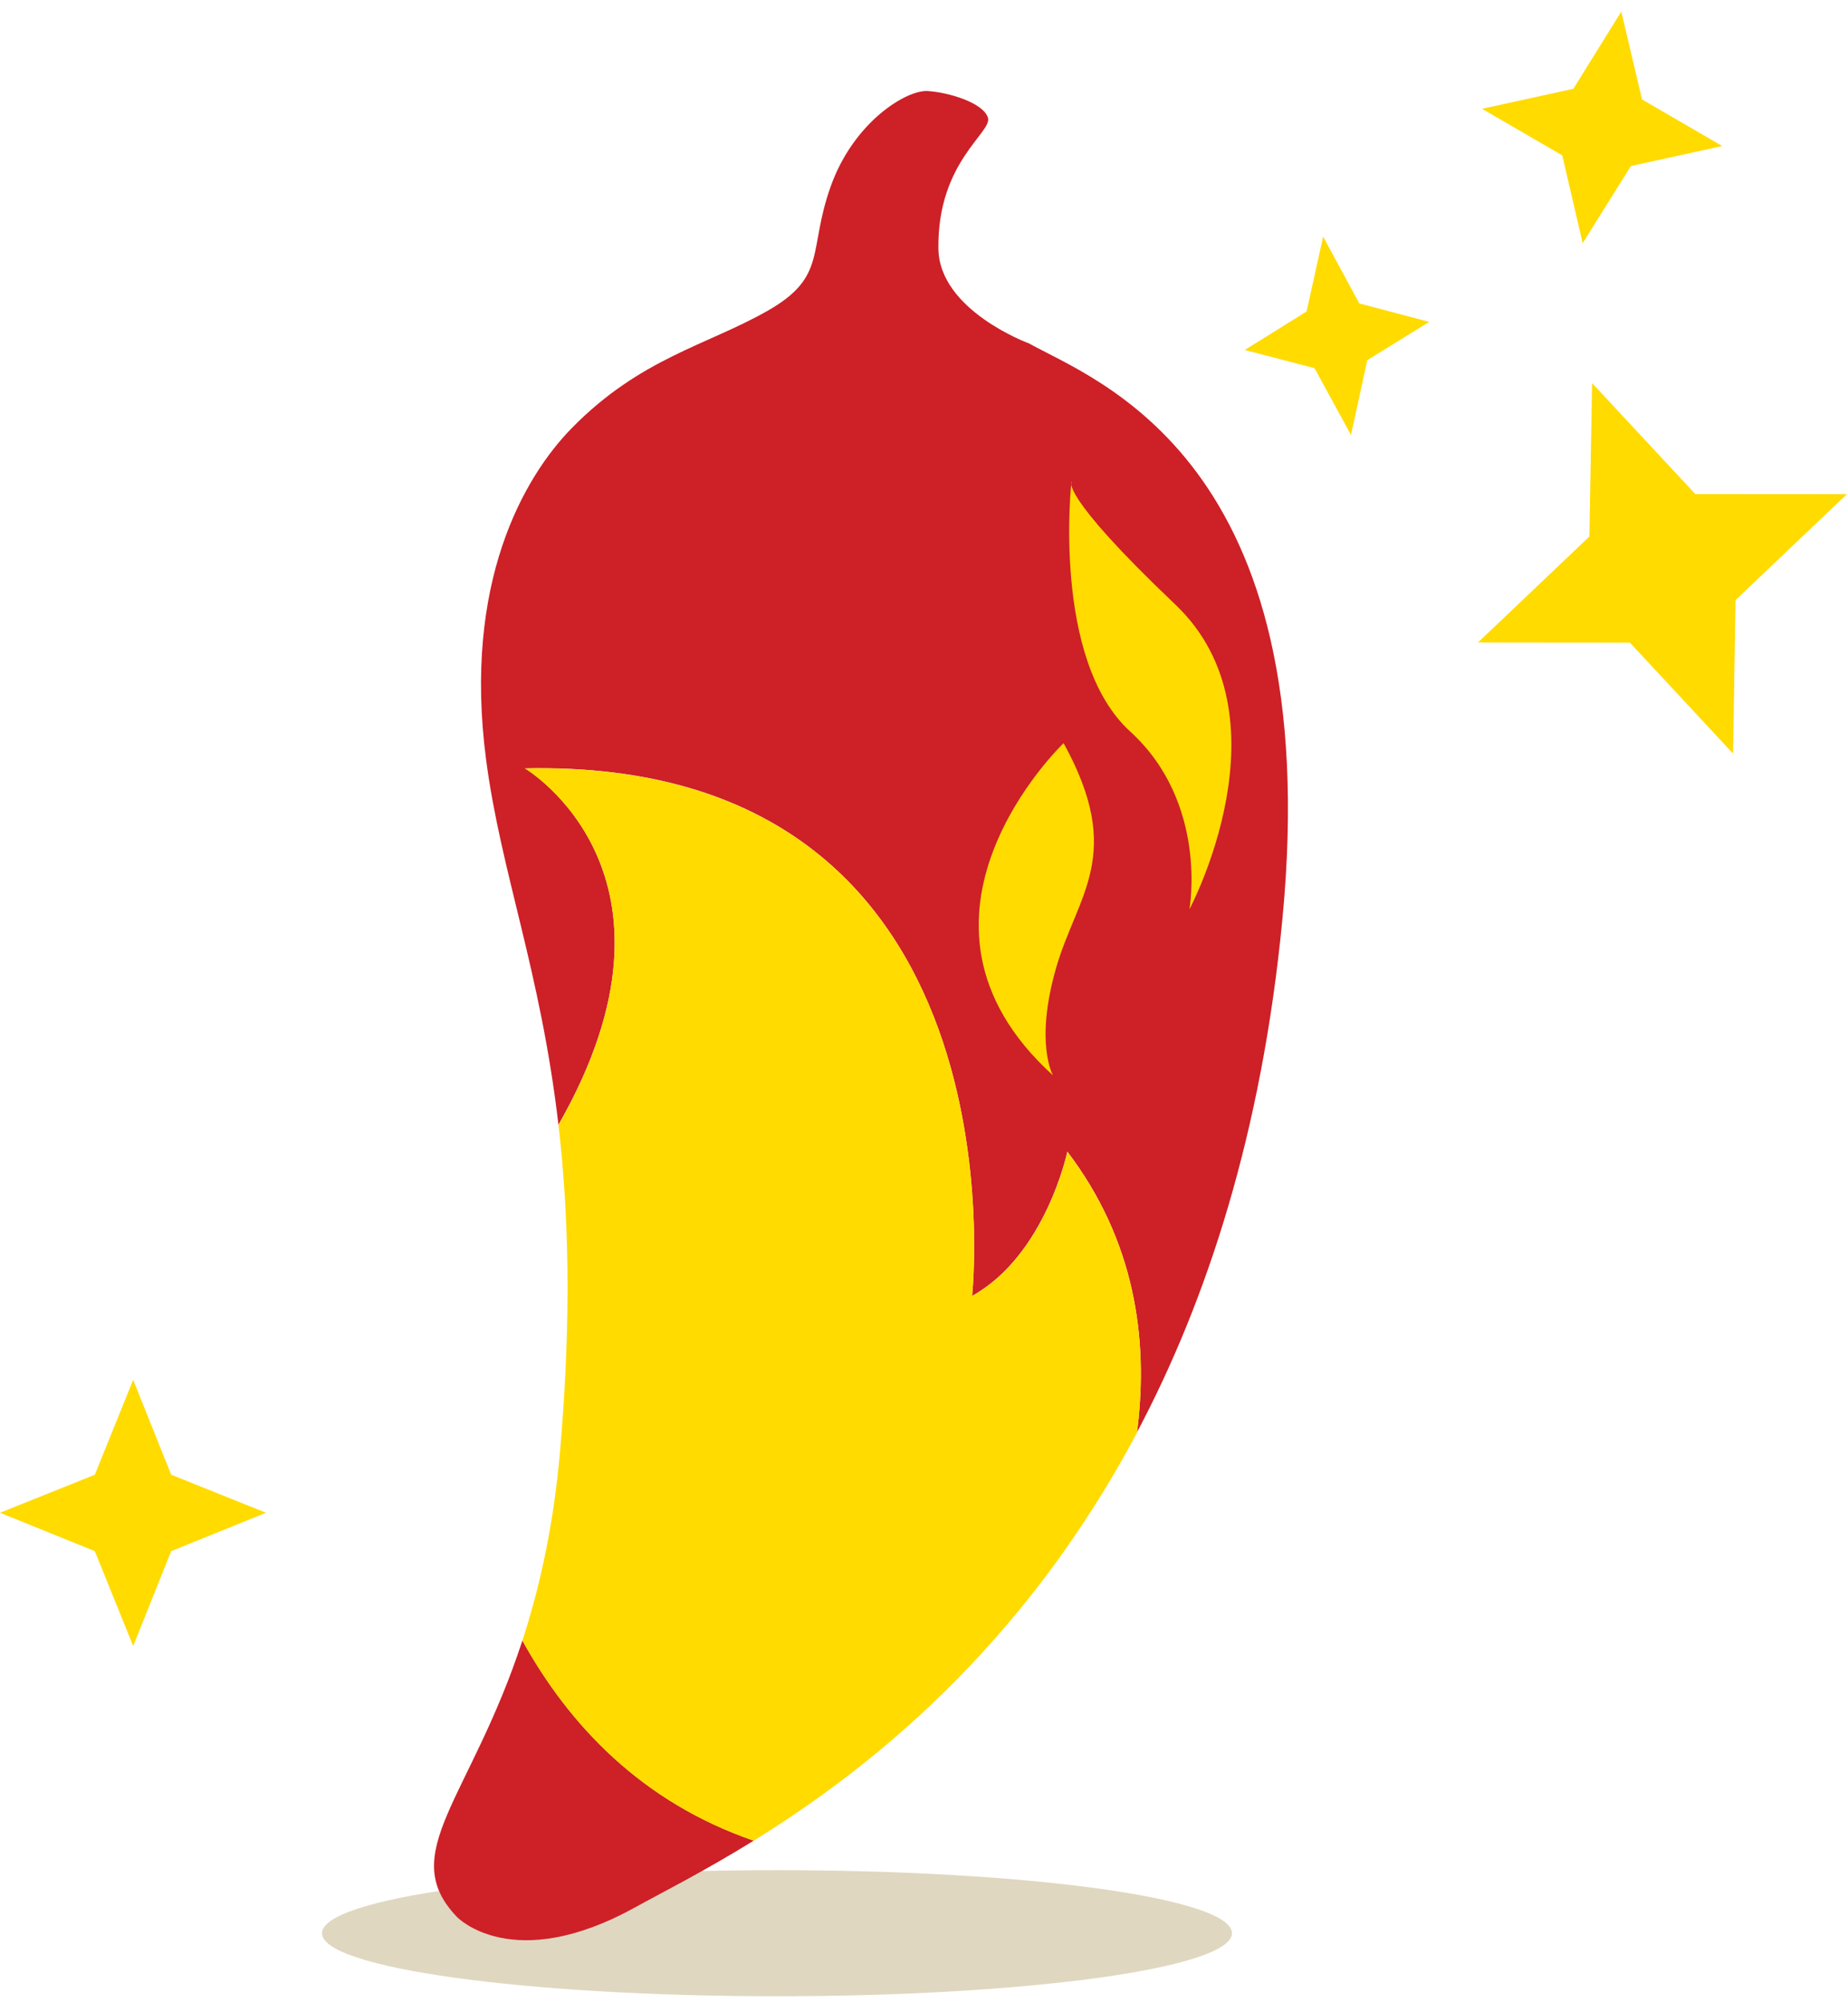 <svg width="132" height="143" viewBox="0 0 132 143" fill="none" xmlns="http://www.w3.org/2000/svg">
<g style="mix-blend-mode:multiply">
<path d="M88 138C88 140.481 73.452 142.5 55.5 142.5C37.548 142.5 23 140.49 23 138C23 135.51 37.548 133.5 55.5 133.5C73.452 133.5 88 135.51 88 138Z" fill="#DFD7C0"/>
</g>
<path d="M37.314 117.109C33.609 128.439 28.269 132.294 32.646 136.846C32.646 136.846 36.599 140.996 45.364 136.155C47.254 135.11 50.25 133.611 53.838 131.392C45.837 128.637 40.663 123.151 37.317 117.109H37.314Z" fill="#CE2027"/>
<path d="M73.463 24.5C73.463 24.5 67.091 22.157 67.029 17.758C66.941 11.531 70.916 9.452 70.564 8.391C70.211 7.33 67.789 6.6 66.268 6.499C64.747 6.402 60.986 8.696 59.338 13.3C57.693 17.904 59.132 19.743 54.81 22.196C50.488 24.652 45.765 25.557 40.865 30.535C37.386 34.071 33.073 41.631 34.719 54.21C35.773 62.272 38.603 69.258 39.889 80.292C50.159 62.35 37.496 54.846 37.496 54.846C73.609 54.077 69.434 92.508 69.434 92.508C74.693 89.588 76.24 82.207 76.24 82.207C81.016 88.488 82.084 95.49 81.215 102.242C86.223 92.797 90.137 80.825 91.599 65.624C94.765 32.744 78.157 27.137 73.456 24.49L73.463 24.5Z" fill="#CE2027"/>
<path d="M76.243 82.218C76.243 82.218 74.695 89.596 69.436 92.519C69.436 92.519 73.612 54.088 37.499 54.857C37.499 54.857 50.157 62.358 39.891 80.304C40.609 86.488 40.844 93.944 40.005 103.574C39.529 109.044 38.504 113.466 37.312 117.116C40.658 123.154 45.836 128.644 53.833 131.399C61.929 126.389 73.034 117.7 81.217 102.26C82.086 95.508 81.015 88.506 76.243 82.225V82.218Z" fill="#FFDB00"/>
<path d="M75.972 53.049C75.972 53.049 62.849 65.556 75.214 76.766C75.214 76.766 73.899 74.508 75.413 69.174C76.928 63.84 80.391 61.079 75.972 53.049Z" fill="#FFDB00"/>
<path d="M76.534 34.361C76.534 34.361 75.102 47.086 80.723 52.213C86.344 57.339 84.96 64.909 84.96 64.909C84.96 64.909 92.327 51.113 83.948 43.151C75.568 35.189 76.538 34.361 76.538 34.361H76.534Z" fill="#FFDB00"/>
<path d="M9.513 98.5L6.773 105.273L0 107.987L6.773 110.727L9.513 117.5L12.227 110.727L19 107.987L12.227 105.273L9.513 98.5Z" fill="#FFDB00"/>
<path d="M113.721 27.347L113.527 38.299L105.569 45.863L116.419 45.873L123.79 53.793L123.967 42.837L131.925 35.274L121.092 35.266L113.721 27.347Z" fill="#FFDB00"/>
<path d="M115.806 0.827L112.382 6.338L105.861 7.766L111.589 11.092L113.048 17.359L116.493 11.852L123.014 10.424L117.286 7.098L115.806 0.827Z" fill="#FFDB00"/>
<path d="M94.51 16.891L93.328 22.234L88.909 24.983L93.896 26.282L96.498 31.05L97.663 25.709L102.084 22.978L97.095 21.661L94.51 16.891Z" fill="#FFDB00"/>
</svg>
